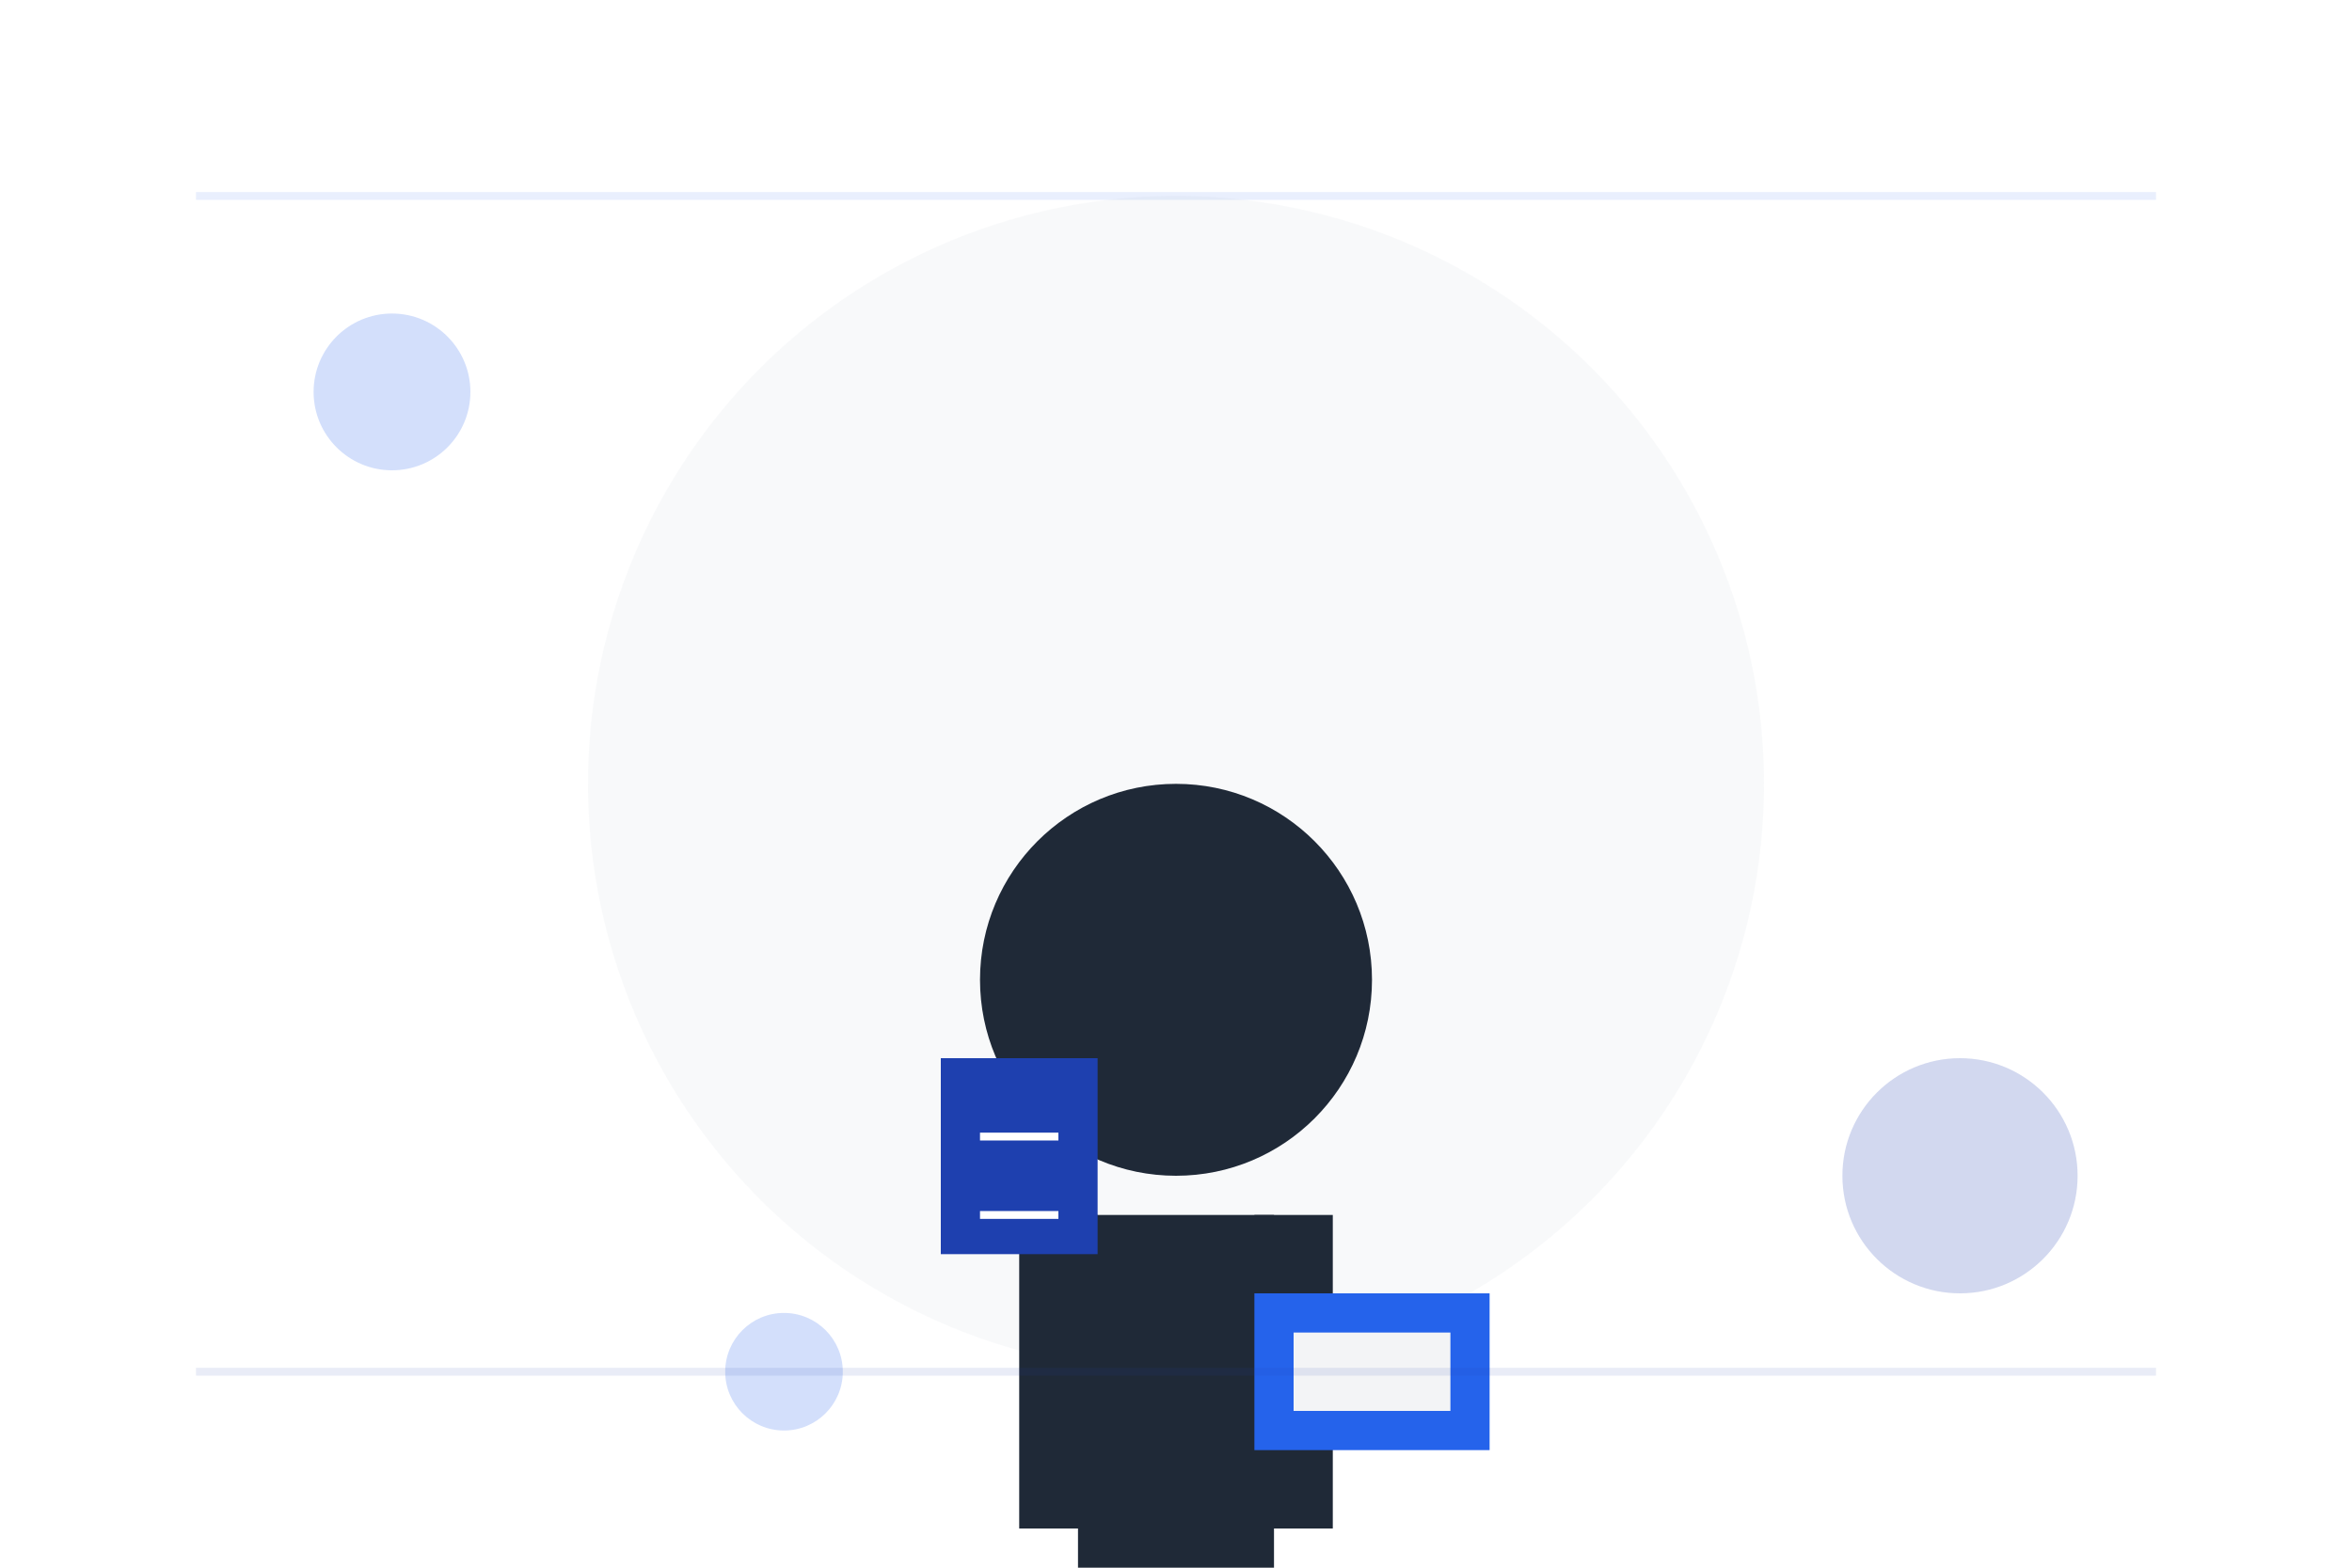 <?xml version="1.0" encoding="UTF-8"?>
<svg width="600" height="400" viewBox="0 0 600 400" xmlns="http://www.w3.org/2000/svg">
    <style>
        .primary { fill: #2563eb; }
        .secondary { fill: #1e40af; }
        .light { fill: #f3f4f6; }
        .dark { fill: #1f2937; }
    </style>
    
    <!-- Background Elements -->
    <rect width="600" height="400" fill="#ffffff"/>
    <circle cx="300" cy="200" r="150" class="light" opacity="0.5"/>
    
    <!-- Decorative Elements -->
    <circle cx="100" cy="100" r="20" class="primary" opacity="0.2"/>
    <circle cx="500" cy="300" r="30" class="secondary" opacity="0.2"/>
    <circle cx="200" cy="350" r="15" class="primary" opacity="0.2"/>
    
    <!-- Main Illustration -->
    <g transform="translate(200, 150)">
        <!-- Person -->
        <circle cx="100" cy="100" r="50" class="dark"/>
        <rect x="75" y="160" width="50" height="100" class="dark"/>
        <rect x="60" y="160" width="20" height="80" class="dark"/>
        <rect x="120" y="160" width="20" height="80" class="dark"/>
        
        <!-- Briefcase -->
        <rect x="120" y="180" width="60" height="40" class="primary"/>
        <rect x="130" y="190" width="40" height="20" class="light"/>
        
        <!-- Document -->
        <rect x="40" y="120" width="40" height="50" class="secondary"/>
        <line x1="50" y1="140" x2="70" y2="140" stroke="white" stroke-width="2"/>
        <line x1="50" y1="160" x2="70" y2="160" stroke="white" stroke-width="2"/>
    </g>
    
    <!-- Decorative Lines -->
    <path d="M 50 50 L 550 50" stroke="#2563eb" stroke-width="2" opacity="0.1"/>
    <path d="M 50 350 L 550 350" stroke="#1e40af" stroke-width="2" opacity="0.1"/>
</svg> 